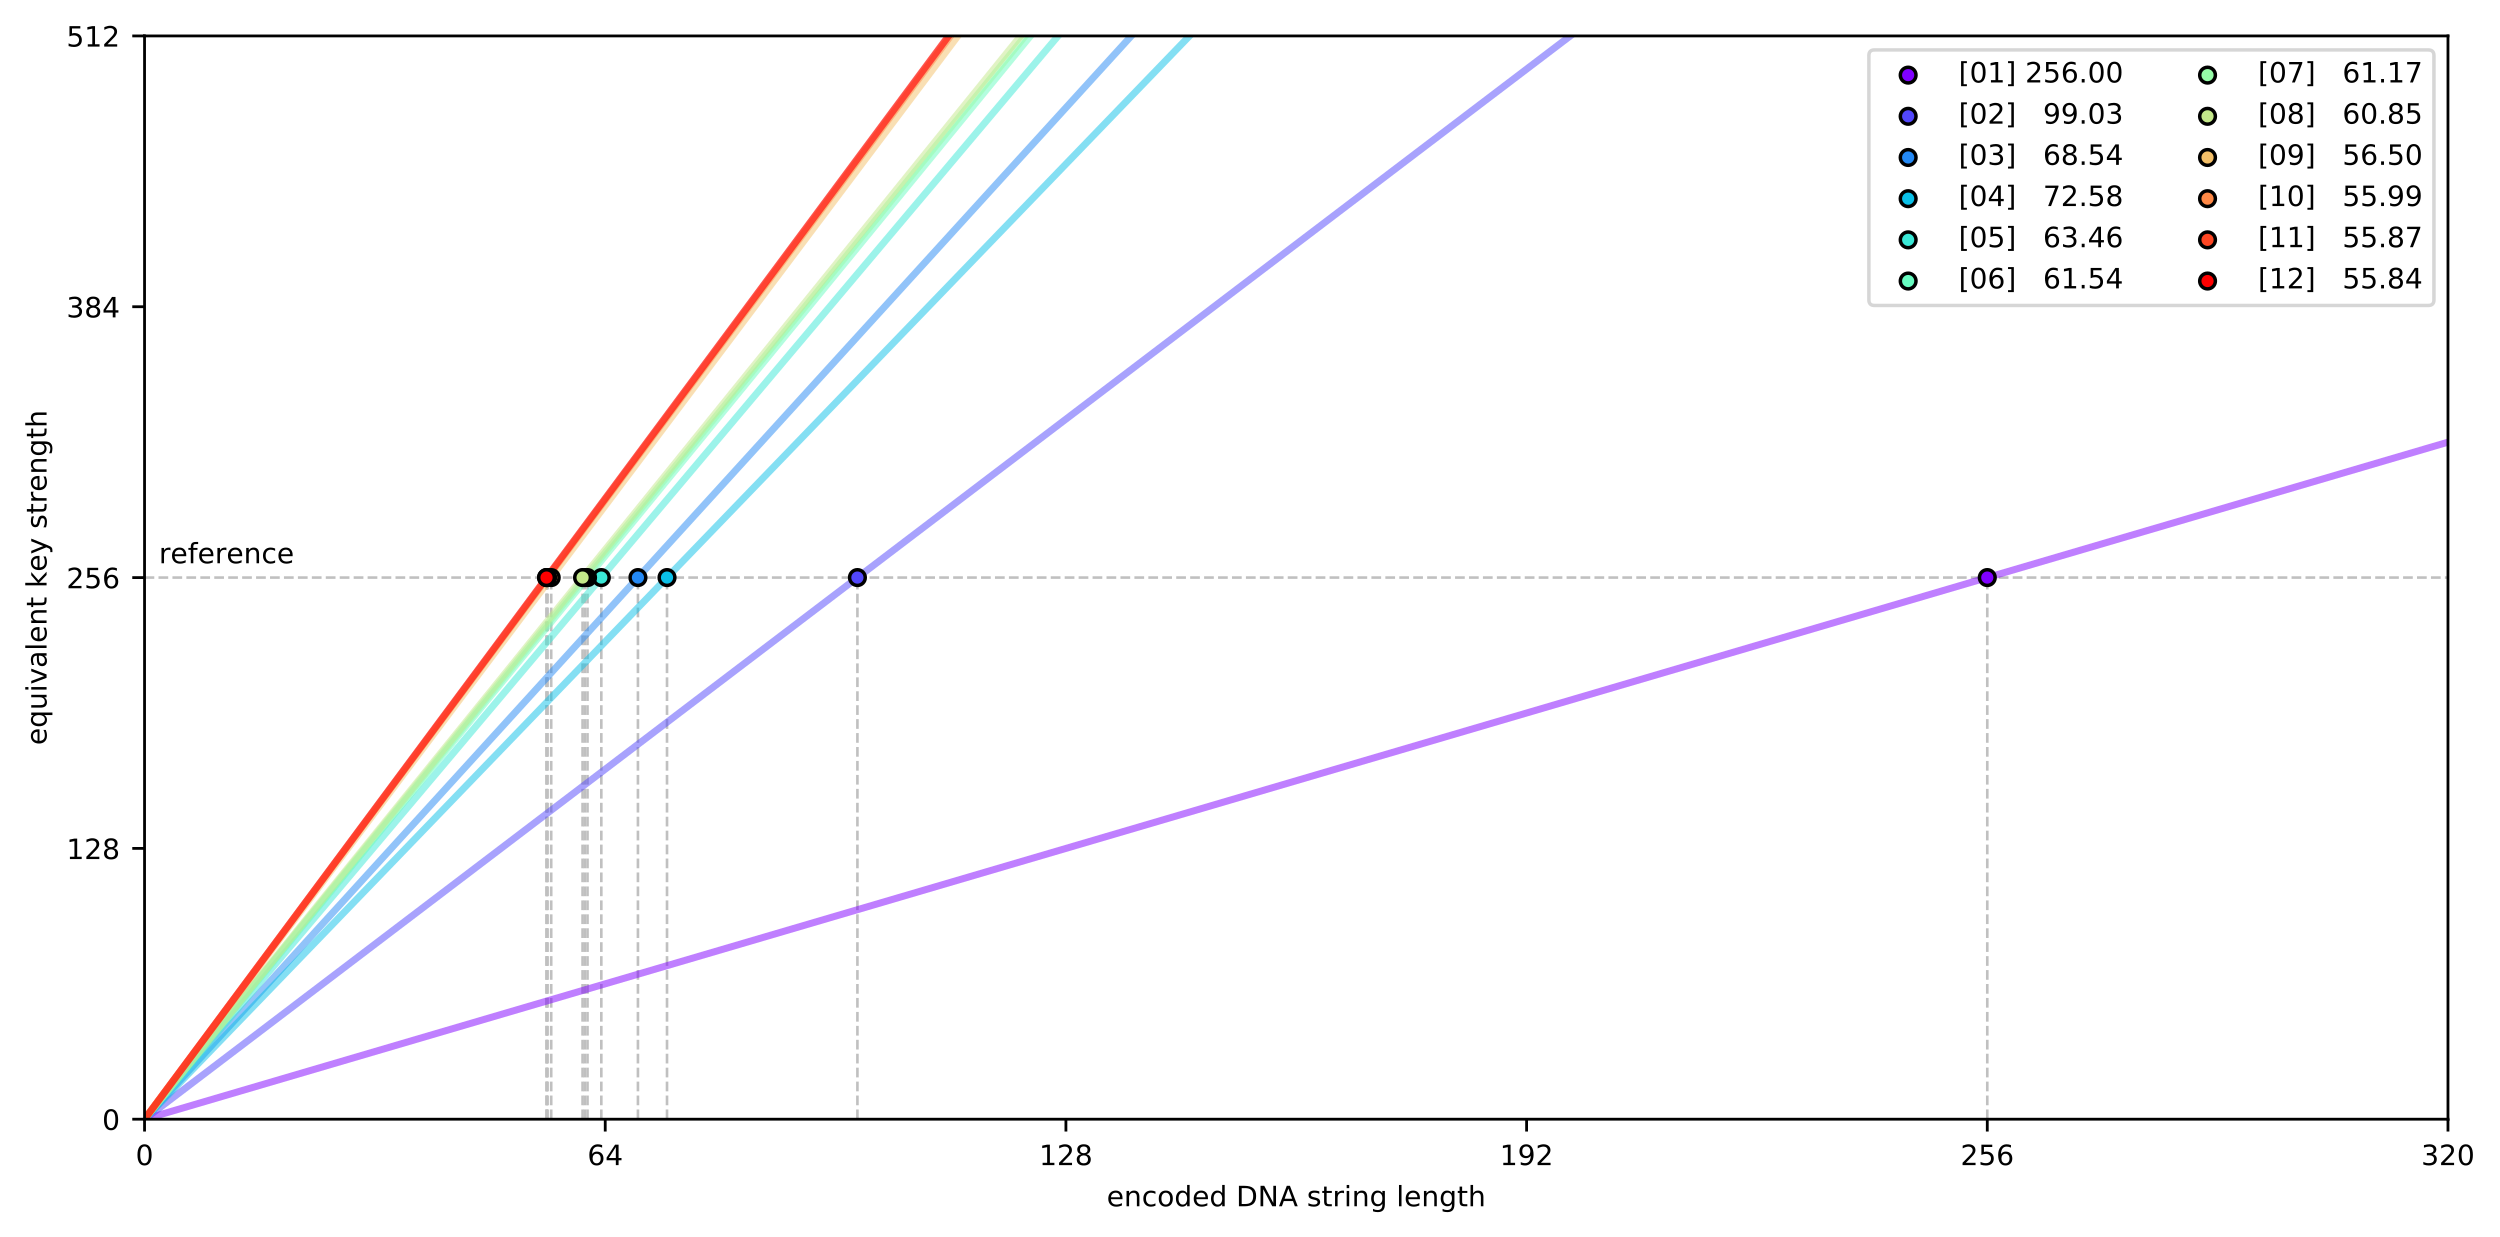 <?xml version="1.0" encoding="utf-8" standalone="no"?>
<!DOCTYPE svg PUBLIC "-//W3C//DTD SVG 1.1//EN"
  "http://www.w3.org/Graphics/SVG/1.1/DTD/svg11.dtd">
<!-- Created with matplotlib (https://matplotlib.org/) -->
<svg height="352.8pt" version="1.1" viewBox="0 0 712.8 352.8" width="712.8pt" xmlns="http://www.w3.org/2000/svg" xmlns:xlink="http://www.w3.org/1999/xlink">
 <defs>
  <style type="text/css">
*{stroke-linecap:butt;stroke-linejoin:round;}
  </style>
 </defs>
 <g id="figure_1">
  <g id="patch_1">
   <path d="M 0 352.8 
L 712.8 352.8 
L 712.8 0 
L 0 0 
z
" style="fill:#ffffff;"/>
  </g>
  <g id="axes_1">
   <g id="patch_2">
    <path d="M 41.212 319.115 
L 697.965 319.115 
L 697.965 10.239 
L 41.212 10.239 
z
" style="fill:#ffffff;"/>
   </g>
   <g id="LineCollection_1">
    <path clip-path="url(#p9e714716ca)" d="M 41.212 164.677 
L 697.965 164.677 
" style="fill:none;stroke:#c0c0c0;stroke-dasharray:2.775,1.2;stroke-dashoffset:0;stroke-width:0.75;"/>
   </g>
   <g id="LineCollection_2">
    <path clip-path="url(#p9e714716ca)" d="M 566.615 319.115 
L 566.615 164.677 
" style="fill:none;stroke:#c0c0c0;stroke-dasharray:2.775,1.2;stroke-dashoffset:0;stroke-width:0.75;"/>
   </g>
   <g id="LineCollection_3">
    <path clip-path="url(#p9e714716ca)" d="M 244.466 319.115 
L 244.466 164.677 
" style="fill:none;stroke:#c0c0c0;stroke-dasharray:2.775,1.2;stroke-dashoffset:0;stroke-width:0.75;"/>
   </g>
   <g id="LineCollection_4">
    <path clip-path="url(#p9e714716ca)" d="M 181.886 319.115 
L 181.886 164.677 
" style="fill:none;stroke:#c0c0c0;stroke-dasharray:2.775,1.2;stroke-dashoffset:0;stroke-width:0.75;"/>
   </g>
   <g id="LineCollection_5">
    <path clip-path="url(#p9e714716ca)" d="M 190.181 319.115 
L 190.181 164.677 
" style="fill:none;stroke:#c0c0c0;stroke-dasharray:2.775,1.2;stroke-dashoffset:0;stroke-width:0.75;"/>
   </g>
   <g id="LineCollection_6">
    <path clip-path="url(#p9e714716ca)" d="M 171.449 319.115 
L 171.449 164.677 
" style="fill:none;stroke:#c0c0c0;stroke-dasharray:2.775,1.2;stroke-dashoffset:0;stroke-width:0.75;"/>
   </g>
   <g id="LineCollection_7">
    <path clip-path="url(#p9e714716ca)" d="M 167.512 319.115 
L 167.512 164.677 
" style="fill:none;stroke:#c0c0c0;stroke-dasharray:2.775,1.2;stroke-dashoffset:0;stroke-width:0.75;"/>
   </g>
   <g id="LineCollection_8">
    <path clip-path="url(#p9e714716ca)" d="M 166.761 319.115 
L 166.761 164.677 
" style="fill:none;stroke:#c0c0c0;stroke-dasharray:2.775,1.2;stroke-dashoffset:0;stroke-width:0.75;"/>
   </g>
   <g id="LineCollection_9">
    <path clip-path="url(#p9e714716ca)" d="M 166.104 319.115 
L 166.104 164.677 
" style="fill:none;stroke:#c0c0c0;stroke-dasharray:2.775,1.2;stroke-dashoffset:0;stroke-width:0.75;"/>
   </g>
   <g id="LineCollection_10">
    <path clip-path="url(#p9e714716ca)" d="M 157.16 319.115 
L 157.16 164.677 
" style="fill:none;stroke:#c0c0c0;stroke-dasharray:2.775,1.2;stroke-dashoffset:0;stroke-width:0.75;"/>
   </g>
   <g id="LineCollection_11">
    <path clip-path="url(#p9e714716ca)" d="M 156.128 319.115 
L 156.128 164.677 
" style="fill:none;stroke:#c0c0c0;stroke-dasharray:2.775,1.2;stroke-dashoffset:0;stroke-width:0.75;"/>
   </g>
   <g id="LineCollection_12">
    <path clip-path="url(#p9e714716ca)" d="M 155.885 319.115 
L 155.885 164.677 
" style="fill:none;stroke:#c0c0c0;stroke-dasharray:2.775,1.2;stroke-dashoffset:0;stroke-width:0.75;"/>
   </g>
   <g id="LineCollection_13">
    <path clip-path="url(#p9e714716ca)" d="M 155.825 319.115 
L 155.825 164.677 
" style="fill:none;stroke:#c0c0c0;stroke-dasharray:2.775,1.2;stroke-dashoffset:0;stroke-width:0.75;"/>
   </g>
   <g id="matplotlib.axis_1">
    <g id="xtick_1">
     <g id="line2d_1">
      <defs>
       <path d="M 0 0 
L 0 3.5 
" id="mabedb0f2f3" style="stroke:#000000;stroke-width:0.8;"/>
      </defs>
      <g>
       <use style="stroke:#000000;stroke-width:0.8;" x="41.212" xlink:href="#mabedb0f2f3" y="319.115"/>
      </g>
     </g>
     <g id="text_1">
      <!-- 0 -->
      <defs>
       <path d="M 31.781 66.406 
Q 24.172 66.406 20.328 58.906 
Q 16.5 51.422 16.5 36.375 
Q 16.5 21.391 20.328 13.891 
Q 24.172 6.391 31.781 6.391 
Q 39.453 6.391 43.281 13.891 
Q 47.125 21.391 47.125 36.375 
Q 47.125 51.422 43.281 58.906 
Q 39.453 66.406 31.781 66.406 
z
M 31.781 74.219 
Q 44.047 74.219 50.516 64.516 
Q 56.984 54.828 56.984 36.375 
Q 56.984 17.969 50.516 8.266 
Q 44.047 -1.422 31.781 -1.422 
Q 19.531 -1.422 13.062 8.266 
Q 6.594 17.969 6.594 36.375 
Q 6.594 54.828 13.062 64.516 
Q 19.531 74.219 31.781 74.219 
z
" id="DejaVuSans-48"/>
      </defs>
      <g transform="translate(38.667 332.194)scale(0.08 -0.08)">
       <use xlink:href="#DejaVuSans-48"/>
      </g>
     </g>
    </g>
    <g id="xtick_2">
     <g id="line2d_2">
      <g>
       <use style="stroke:#000000;stroke-width:0.8;" x="172.563" xlink:href="#mabedb0f2f3" y="319.115"/>
      </g>
     </g>
     <g id="text_2">
      <!-- 64 -->
      <defs>
       <path d="M 33.016 40.375 
Q 26.375 40.375 22.484 35.828 
Q 18.609 31.297 18.609 23.391 
Q 18.609 15.531 22.484 10.953 
Q 26.375 6.391 33.016 6.391 
Q 39.656 6.391 43.531 10.953 
Q 47.406 15.531 47.406 23.391 
Q 47.406 31.297 43.531 35.828 
Q 39.656 40.375 33.016 40.375 
z
M 52.594 71.297 
L 52.594 62.312 
Q 48.875 64.062 45.094 64.984 
Q 41.312 65.922 37.594 65.922 
Q 27.828 65.922 22.672 59.328 
Q 17.531 52.734 16.797 39.406 
Q 19.672 43.656 24.016 45.922 
Q 28.375 48.188 33.594 48.188 
Q 44.578 48.188 50.953 41.516 
Q 57.328 34.859 57.328 23.391 
Q 57.328 12.156 50.688 5.359 
Q 44.047 -1.422 33.016 -1.422 
Q 20.359 -1.422 13.672 8.266 
Q 6.984 17.969 6.984 36.375 
Q 6.984 53.656 15.188 63.938 
Q 23.391 74.219 37.203 74.219 
Q 40.922 74.219 44.703 73.484 
Q 48.484 72.75 52.594 71.297 
z
" id="DejaVuSans-54"/>
       <path d="M 37.797 64.312 
L 12.891 25.391 
L 37.797 25.391 
z
M 35.203 72.906 
L 47.609 72.906 
L 47.609 25.391 
L 58.016 25.391 
L 58.016 17.188 
L 47.609 17.188 
L 47.609 0 
L 37.797 0 
L 37.797 17.188 
L 4.891 17.188 
L 4.891 26.703 
z
" id="DejaVuSans-52"/>
      </defs>
      <g transform="translate(167.473 332.194)scale(0.08 -0.08)">
       <use xlink:href="#DejaVuSans-54"/>
       <use x="63.623" xlink:href="#DejaVuSans-52"/>
      </g>
     </g>
    </g>
    <g id="xtick_3">
     <g id="line2d_3">
      <g>
       <use style="stroke:#000000;stroke-width:0.8;" x="303.913" xlink:href="#mabedb0f2f3" y="319.115"/>
      </g>
     </g>
     <g id="text_3">
      <!-- 128 -->
      <defs>
       <path d="M 12.406 8.297 
L 28.516 8.297 
L 28.516 63.922 
L 10.984 60.406 
L 10.984 69.391 
L 28.422 72.906 
L 38.281 72.906 
L 38.281 8.297 
L 54.391 8.297 
L 54.391 0 
L 12.406 0 
z
" id="DejaVuSans-49"/>
       <path d="M 19.188 8.297 
L 53.609 8.297 
L 53.609 0 
L 7.328 0 
L 7.328 8.297 
Q 12.938 14.109 22.625 23.891 
Q 32.328 33.688 34.812 36.531 
Q 39.547 41.844 41.422 45.531 
Q 43.312 49.219 43.312 52.781 
Q 43.312 58.594 39.234 62.25 
Q 35.156 65.922 28.609 65.922 
Q 23.969 65.922 18.812 64.312 
Q 13.672 62.703 7.812 59.422 
L 7.812 69.391 
Q 13.766 71.781 18.938 73 
Q 24.125 74.219 28.422 74.219 
Q 39.75 74.219 46.484 68.547 
Q 53.219 62.891 53.219 53.422 
Q 53.219 48.922 51.531 44.891 
Q 49.859 40.875 45.406 35.406 
Q 44.188 33.984 37.641 27.219 
Q 31.109 20.453 19.188 8.297 
z
" id="DejaVuSans-50"/>
       <path d="M 31.781 34.625 
Q 24.75 34.625 20.719 30.859 
Q 16.703 27.094 16.703 20.516 
Q 16.703 13.922 20.719 10.156 
Q 24.75 6.391 31.781 6.391 
Q 38.812 6.391 42.859 10.172 
Q 46.922 13.969 46.922 20.516 
Q 46.922 27.094 42.891 30.859 
Q 38.875 34.625 31.781 34.625 
z
M 21.922 38.812 
Q 15.578 40.375 12.031 44.719 
Q 8.5 49.078 8.5 55.328 
Q 8.5 64.062 14.719 69.141 
Q 20.953 74.219 31.781 74.219 
Q 42.672 74.219 48.875 69.141 
Q 55.078 64.062 55.078 55.328 
Q 55.078 49.078 51.531 44.719 
Q 48 40.375 41.703 38.812 
Q 48.828 37.156 52.797 32.312 
Q 56.781 27.484 56.781 20.516 
Q 56.781 9.906 50.312 4.234 
Q 43.844 -1.422 31.781 -1.422 
Q 19.734 -1.422 13.25 4.234 
Q 6.781 9.906 6.781 20.516 
Q 6.781 27.484 10.781 32.312 
Q 14.797 37.156 21.922 38.812 
z
M 18.312 54.391 
Q 18.312 48.734 21.844 45.562 
Q 25.391 42.391 31.781 42.391 
Q 38.141 42.391 41.719 45.562 
Q 45.312 48.734 45.312 54.391 
Q 45.312 60.062 41.719 63.234 
Q 38.141 66.406 31.781 66.406 
Q 25.391 66.406 21.844 63.234 
Q 18.312 60.062 18.312 54.391 
z
" id="DejaVuSans-56"/>
      </defs>
      <g transform="translate(296.279 332.194)scale(0.08 -0.08)">
       <use xlink:href="#DejaVuSans-49"/>
       <use x="63.623" xlink:href="#DejaVuSans-50"/>
       <use x="127.246" xlink:href="#DejaVuSans-56"/>
      </g>
     </g>
    </g>
    <g id="xtick_4">
     <g id="line2d_4">
      <g>
       <use style="stroke:#000000;stroke-width:0.8;" x="435.264" xlink:href="#mabedb0f2f3" y="319.115"/>
      </g>
     </g>
     <g id="text_4">
      <!-- 192 -->
      <defs>
       <path d="M 10.984 1.516 
L 10.984 10.5 
Q 14.703 8.734 18.5 7.812 
Q 22.312 6.891 25.984 6.891 
Q 35.75 6.891 40.891 13.453 
Q 46.047 20.016 46.781 33.406 
Q 43.953 29.203 39.594 26.953 
Q 35.25 24.703 29.984 24.703 
Q 19.047 24.703 12.672 31.312 
Q 6.297 37.938 6.297 49.422 
Q 6.297 60.641 12.938 67.422 
Q 19.578 74.219 30.609 74.219 
Q 43.266 74.219 49.922 64.516 
Q 56.594 54.828 56.594 36.375 
Q 56.594 19.141 48.406 8.859 
Q 40.234 -1.422 26.422 -1.422 
Q 22.703 -1.422 18.891 -0.688 
Q 15.094 0.047 10.984 1.516 
z
M 30.609 32.422 
Q 37.25 32.422 41.125 36.953 
Q 45.016 41.5 45.016 49.422 
Q 45.016 57.281 41.125 61.844 
Q 37.25 66.406 30.609 66.406 
Q 23.969 66.406 20.094 61.844 
Q 16.219 57.281 16.219 49.422 
Q 16.219 41.5 20.094 36.953 
Q 23.969 32.422 30.609 32.422 
z
" id="DejaVuSans-57"/>
      </defs>
      <g transform="translate(427.629 332.194)scale(0.08 -0.08)">
       <use xlink:href="#DejaVuSans-49"/>
       <use x="63.623" xlink:href="#DejaVuSans-57"/>
       <use x="127.246" xlink:href="#DejaVuSans-50"/>
      </g>
     </g>
    </g>
    <g id="xtick_5">
     <g id="line2d_5">
      <g>
       <use style="stroke:#000000;stroke-width:0.8;" x="566.615" xlink:href="#mabedb0f2f3" y="319.115"/>
      </g>
     </g>
     <g id="text_5">
      <!-- 256 -->
      <defs>
       <path d="M 10.797 72.906 
L 49.516 72.906 
L 49.516 64.594 
L 19.828 64.594 
L 19.828 46.734 
Q 21.969 47.469 24.109 47.828 
Q 26.266 48.188 28.422 48.188 
Q 40.625 48.188 47.75 41.5 
Q 54.891 34.812 54.891 23.391 
Q 54.891 11.625 47.562 5.094 
Q 40.234 -1.422 26.906 -1.422 
Q 22.312 -1.422 17.547 -0.641 
Q 12.797 0.141 7.719 1.703 
L 7.719 11.625 
Q 12.109 9.234 16.797 8.062 
Q 21.484 6.891 26.703 6.891 
Q 35.156 6.891 40.078 11.328 
Q 45.016 15.766 45.016 23.391 
Q 45.016 31 40.078 35.438 
Q 35.156 39.891 26.703 39.891 
Q 22.75 39.891 18.812 39.016 
Q 14.891 38.141 10.797 36.281 
z
" id="DejaVuSans-53"/>
      </defs>
      <g transform="translate(558.98 332.194)scale(0.08 -0.08)">
       <use xlink:href="#DejaVuSans-50"/>
       <use x="63.623" xlink:href="#DejaVuSans-53"/>
       <use x="127.246" xlink:href="#DejaVuSans-54"/>
      </g>
     </g>
    </g>
    <g id="xtick_6">
     <g id="line2d_6">
      <g>
       <use style="stroke:#000000;stroke-width:0.8;" x="697.965" xlink:href="#mabedb0f2f3" y="319.115"/>
      </g>
     </g>
     <g id="text_6">
      <!-- 320 -->
      <defs>
       <path d="M 40.578 39.312 
Q 47.656 37.797 51.625 33 
Q 55.609 28.219 55.609 21.188 
Q 55.609 10.406 48.188 4.484 
Q 40.766 -1.422 27.094 -1.422 
Q 22.516 -1.422 17.656 -0.516 
Q 12.797 0.391 7.625 2.203 
L 7.625 11.719 
Q 11.719 9.328 16.594 8.109 
Q 21.484 6.891 26.812 6.891 
Q 36.078 6.891 40.938 10.547 
Q 45.797 14.203 45.797 21.188 
Q 45.797 27.641 41.281 31.266 
Q 36.766 34.906 28.719 34.906 
L 20.219 34.906 
L 20.219 43.016 
L 29.109 43.016 
Q 36.375 43.016 40.234 45.922 
Q 44.094 48.828 44.094 54.297 
Q 44.094 59.906 40.109 62.906 
Q 36.141 65.922 28.719 65.922 
Q 24.656 65.922 20.016 65.031 
Q 15.375 64.156 9.812 62.312 
L 9.812 71.094 
Q 15.438 72.656 20.344 73.438 
Q 25.25 74.219 29.594 74.219 
Q 40.828 74.219 47.359 69.109 
Q 53.906 64.016 53.906 55.328 
Q 53.906 49.266 50.438 45.094 
Q 46.969 40.922 40.578 39.312 
z
" id="DejaVuSans-51"/>
      </defs>
      <g transform="translate(690.33 332.194)scale(0.08 -0.08)">
       <use xlink:href="#DejaVuSans-51"/>
       <use x="63.623" xlink:href="#DejaVuSans-50"/>
       <use x="127.246" xlink:href="#DejaVuSans-48"/>
      </g>
     </g>
    </g>
    <g id="text_7">
     <!-- encoded DNA string length -->
     <defs>
      <path d="M 56.203 29.594 
L 56.203 25.203 
L 14.891 25.203 
Q 15.484 15.922 20.484 11.062 
Q 25.484 6.203 34.422 6.203 
Q 39.594 6.203 44.453 7.469 
Q 49.312 8.734 54.109 11.281 
L 54.109 2.781 
Q 49.266 0.734 44.188 -0.344 
Q 39.109 -1.422 33.891 -1.422 
Q 20.797 -1.422 13.156 6.188 
Q 5.516 13.812 5.516 26.812 
Q 5.516 40.234 12.766 48.109 
Q 20.016 56 32.328 56 
Q 43.359 56 49.781 48.891 
Q 56.203 41.797 56.203 29.594 
z
M 47.219 32.234 
Q 47.125 39.594 43.094 43.984 
Q 39.062 48.391 32.422 48.391 
Q 24.906 48.391 20.391 44.141 
Q 15.875 39.891 15.188 32.172 
z
" id="DejaVuSans-101"/>
      <path d="M 54.891 33.016 
L 54.891 0 
L 45.906 0 
L 45.906 32.719 
Q 45.906 40.484 42.875 44.328 
Q 39.844 48.188 33.797 48.188 
Q 26.516 48.188 22.312 43.547 
Q 18.109 38.922 18.109 30.906 
L 18.109 0 
L 9.078 0 
L 9.078 54.688 
L 18.109 54.688 
L 18.109 46.188 
Q 21.344 51.125 25.703 53.562 
Q 30.078 56 35.797 56 
Q 45.219 56 50.047 50.172 
Q 54.891 44.344 54.891 33.016 
z
" id="DejaVuSans-110"/>
      <path d="M 48.781 52.594 
L 48.781 44.188 
Q 44.969 46.297 41.141 47.344 
Q 37.312 48.391 33.406 48.391 
Q 24.656 48.391 19.812 42.844 
Q 14.984 37.312 14.984 27.297 
Q 14.984 17.281 19.812 11.734 
Q 24.656 6.203 33.406 6.203 
Q 37.312 6.203 41.141 7.25 
Q 44.969 8.297 48.781 10.406 
L 48.781 2.094 
Q 45.016 0.344 40.984 -0.531 
Q 36.969 -1.422 32.422 -1.422 
Q 20.062 -1.422 12.781 6.344 
Q 5.516 14.109 5.516 27.297 
Q 5.516 40.672 12.859 48.328 
Q 20.219 56 33.016 56 
Q 37.156 56 41.109 55.141 
Q 45.062 54.297 48.781 52.594 
z
" id="DejaVuSans-99"/>
      <path d="M 30.609 48.391 
Q 23.391 48.391 19.188 42.75 
Q 14.984 37.109 14.984 27.297 
Q 14.984 17.484 19.156 11.844 
Q 23.344 6.203 30.609 6.203 
Q 37.797 6.203 41.984 11.859 
Q 46.188 17.531 46.188 27.297 
Q 46.188 37.016 41.984 42.703 
Q 37.797 48.391 30.609 48.391 
z
M 30.609 56 
Q 42.328 56 49.016 48.375 
Q 55.719 40.766 55.719 27.297 
Q 55.719 13.875 49.016 6.219 
Q 42.328 -1.422 30.609 -1.422 
Q 18.844 -1.422 12.172 6.219 
Q 5.516 13.875 5.516 27.297 
Q 5.516 40.766 12.172 48.375 
Q 18.844 56 30.609 56 
z
" id="DejaVuSans-111"/>
      <path d="M 45.406 46.391 
L 45.406 75.984 
L 54.391 75.984 
L 54.391 0 
L 45.406 0 
L 45.406 8.203 
Q 42.578 3.328 38.25 0.953 
Q 33.938 -1.422 27.875 -1.422 
Q 17.969 -1.422 11.734 6.484 
Q 5.516 14.406 5.516 27.297 
Q 5.516 40.188 11.734 48.094 
Q 17.969 56 27.875 56 
Q 33.938 56 38.25 53.625 
Q 42.578 51.266 45.406 46.391 
z
M 14.797 27.297 
Q 14.797 17.391 18.875 11.75 
Q 22.953 6.109 30.078 6.109 
Q 37.203 6.109 41.297 11.75 
Q 45.406 17.391 45.406 27.297 
Q 45.406 37.203 41.297 42.844 
Q 37.203 48.484 30.078 48.484 
Q 22.953 48.484 18.875 42.844 
Q 14.797 37.203 14.797 27.297 
z
" id="DejaVuSans-100"/>
      <path id="DejaVuSans-32"/>
      <path d="M 19.672 64.797 
L 19.672 8.109 
L 31.594 8.109 
Q 46.688 8.109 53.688 14.938 
Q 60.688 21.781 60.688 36.531 
Q 60.688 51.172 53.688 57.984 
Q 46.688 64.797 31.594 64.797 
z
M 9.812 72.906 
L 30.078 72.906 
Q 51.266 72.906 61.172 64.094 
Q 71.094 55.281 71.094 36.531 
Q 71.094 17.672 61.125 8.828 
Q 51.172 0 30.078 0 
L 9.812 0 
z
" id="DejaVuSans-68"/>
      <path d="M 9.812 72.906 
L 23.094 72.906 
L 55.422 11.922 
L 55.422 72.906 
L 64.984 72.906 
L 64.984 0 
L 51.703 0 
L 19.391 60.984 
L 19.391 0 
L 9.812 0 
z
" id="DejaVuSans-78"/>
      <path d="M 34.188 63.188 
L 20.797 26.906 
L 47.609 26.906 
z
M 28.609 72.906 
L 39.797 72.906 
L 67.578 0 
L 57.328 0 
L 50.688 18.703 
L 17.828 18.703 
L 11.188 0 
L 0.781 0 
z
" id="DejaVuSans-65"/>
      <path d="M 44.281 53.078 
L 44.281 44.578 
Q 40.484 46.531 36.375 47.5 
Q 32.281 48.484 27.875 48.484 
Q 21.188 48.484 17.844 46.438 
Q 14.5 44.391 14.5 40.281 
Q 14.5 37.156 16.891 35.375 
Q 19.281 33.594 26.516 31.984 
L 29.594 31.297 
Q 39.156 29.25 43.188 25.516 
Q 47.219 21.781 47.219 15.094 
Q 47.219 7.469 41.188 3.016 
Q 35.156 -1.422 24.609 -1.422 
Q 20.219 -1.422 15.453 -0.562 
Q 10.688 0.297 5.422 2 
L 5.422 11.281 
Q 10.406 8.688 15.234 7.391 
Q 20.062 6.109 24.812 6.109 
Q 31.156 6.109 34.562 8.281 
Q 37.984 10.453 37.984 14.406 
Q 37.984 18.062 35.516 20.016 
Q 33.062 21.969 24.703 23.781 
L 21.578 24.516 
Q 13.234 26.266 9.516 29.906 
Q 5.812 33.547 5.812 39.891 
Q 5.812 47.609 11.281 51.797 
Q 16.75 56 26.812 56 
Q 31.781 56 36.172 55.266 
Q 40.578 54.547 44.281 53.078 
z
" id="DejaVuSans-115"/>
      <path d="M 18.312 70.219 
L 18.312 54.688 
L 36.812 54.688 
L 36.812 47.703 
L 18.312 47.703 
L 18.312 18.016 
Q 18.312 11.328 20.141 9.422 
Q 21.969 7.516 27.594 7.516 
L 36.812 7.516 
L 36.812 0 
L 27.594 0 
Q 17.188 0 13.234 3.875 
Q 9.281 7.766 9.281 18.016 
L 9.281 47.703 
L 2.688 47.703 
L 2.688 54.688 
L 9.281 54.688 
L 9.281 70.219 
z
" id="DejaVuSans-116"/>
      <path d="M 41.109 46.297 
Q 39.594 47.172 37.812 47.578 
Q 36.031 48 33.891 48 
Q 26.266 48 22.188 43.047 
Q 18.109 38.094 18.109 28.812 
L 18.109 0 
L 9.078 0 
L 9.078 54.688 
L 18.109 54.688 
L 18.109 46.188 
Q 20.953 51.172 25.484 53.578 
Q 30.031 56 36.531 56 
Q 37.453 56 38.578 55.875 
Q 39.703 55.766 41.062 55.516 
z
" id="DejaVuSans-114"/>
      <path d="M 9.422 54.688 
L 18.406 54.688 
L 18.406 0 
L 9.422 0 
z
M 9.422 75.984 
L 18.406 75.984 
L 18.406 64.594 
L 9.422 64.594 
z
" id="DejaVuSans-105"/>
      <path d="M 45.406 27.984 
Q 45.406 37.75 41.375 43.109 
Q 37.359 48.484 30.078 48.484 
Q 22.859 48.484 18.828 43.109 
Q 14.797 37.75 14.797 27.984 
Q 14.797 18.266 18.828 12.891 
Q 22.859 7.516 30.078 7.516 
Q 37.359 7.516 41.375 12.891 
Q 45.406 18.266 45.406 27.984 
z
M 54.391 6.781 
Q 54.391 -7.172 48.188 -13.984 
Q 42 -20.797 29.203 -20.797 
Q 24.469 -20.797 20.266 -20.094 
Q 16.062 -19.391 12.109 -17.922 
L 12.109 -9.188 
Q 16.062 -11.328 19.922 -12.344 
Q 23.781 -13.375 27.781 -13.375 
Q 36.625 -13.375 41.016 -8.766 
Q 45.406 -4.156 45.406 5.172 
L 45.406 9.625 
Q 42.625 4.781 38.281 2.391 
Q 33.938 0 27.875 0 
Q 17.828 0 11.672 7.656 
Q 5.516 15.328 5.516 27.984 
Q 5.516 40.672 11.672 48.328 
Q 17.828 56 27.875 56 
Q 33.938 56 38.281 53.609 
Q 42.625 51.219 45.406 46.391 
L 45.406 54.688 
L 54.391 54.688 
z
" id="DejaVuSans-103"/>
      <path d="M 9.422 75.984 
L 18.406 75.984 
L 18.406 0 
L 9.422 0 
z
" id="DejaVuSans-108"/>
      <path d="M 54.891 33.016 
L 54.891 0 
L 45.906 0 
L 45.906 32.719 
Q 45.906 40.484 42.875 44.328 
Q 39.844 48.188 33.797 48.188 
Q 26.516 48.188 22.312 43.547 
Q 18.109 38.922 18.109 30.906 
L 18.109 0 
L 9.078 0 
L 9.078 75.984 
L 18.109 75.984 
L 18.109 46.188 
Q 21.344 51.125 25.703 53.562 
Q 30.078 56 35.797 56 
Q 45.219 56 50.047 50.172 
Q 54.891 44.344 54.891 33.016 
z
" id="DejaVuSans-104"/>
     </defs>
     <g transform="translate(315.551 343.936)scale(0.08 -0.08)">
      <use xlink:href="#DejaVuSans-101"/>
      <use x="61.523" xlink:href="#DejaVuSans-110"/>
      <use x="124.902" xlink:href="#DejaVuSans-99"/>
      <use x="179.883" xlink:href="#DejaVuSans-111"/>
      <use x="241.064" xlink:href="#DejaVuSans-100"/>
      <use x="304.541" xlink:href="#DejaVuSans-101"/>
      <use x="366.064" xlink:href="#DejaVuSans-100"/>
      <use x="429.541" xlink:href="#DejaVuSans-32"/>
      <use x="461.328" xlink:href="#DejaVuSans-68"/>
      <use x="538.33" xlink:href="#DejaVuSans-78"/>
      <use x="613.135" xlink:href="#DejaVuSans-65"/>
      <use x="681.543" xlink:href="#DejaVuSans-32"/>
      <use x="713.33" xlink:href="#DejaVuSans-115"/>
      <use x="765.43" xlink:href="#DejaVuSans-116"/>
      <use x="804.639" xlink:href="#DejaVuSans-114"/>
      <use x="845.752" xlink:href="#DejaVuSans-105"/>
      <use x="873.535" xlink:href="#DejaVuSans-110"/>
      <use x="936.914" xlink:href="#DejaVuSans-103"/>
      <use x="1000.391" xlink:href="#DejaVuSans-32"/>
      <use x="1032.178" xlink:href="#DejaVuSans-108"/>
      <use x="1059.961" xlink:href="#DejaVuSans-101"/>
      <use x="1121.484" xlink:href="#DejaVuSans-110"/>
      <use x="1184.863" xlink:href="#DejaVuSans-103"/>
      <use x="1248.34" xlink:href="#DejaVuSans-116"/>
      <use x="1287.549" xlink:href="#DejaVuSans-104"/>
     </g>
    </g>
   </g>
   <g id="matplotlib.axis_2">
    <g id="ytick_1">
     <g id="line2d_7">
      <defs>
       <path d="M 0 0 
L -3.5 0 
" id="m20fef53f20" style="stroke:#000000;stroke-width:0.8;"/>
      </defs>
      <g>
       <use style="stroke:#000000;stroke-width:0.8;" x="41.212" xlink:href="#m20fef53f20" y="319.115"/>
      </g>
     </g>
     <g id="text_8">
      <!-- 0 -->
      <g transform="translate(29.122 322.154)scale(0.08 -0.08)">
       <use xlink:href="#DejaVuSans-48"/>
      </g>
     </g>
    </g>
    <g id="ytick_2">
     <g id="line2d_8">
      <g>
       <use style="stroke:#000000;stroke-width:0.8;" x="41.212" xlink:href="#m20fef53f20" y="241.896"/>
      </g>
     </g>
     <g id="text_9">
      <!-- 128 -->
      <g transform="translate(18.942 244.935)scale(0.08 -0.08)">
       <use xlink:href="#DejaVuSans-49"/>
       <use x="63.623" xlink:href="#DejaVuSans-50"/>
       <use x="127.246" xlink:href="#DejaVuSans-56"/>
      </g>
     </g>
    </g>
    <g id="ytick_3">
     <g id="line2d_9">
      <g>
       <use style="stroke:#000000;stroke-width:0.8;" x="41.212" xlink:href="#m20fef53f20" y="164.677"/>
      </g>
     </g>
     <g id="text_10">
      <!-- 256 -->
      <g transform="translate(18.942 167.717)scale(0.08 -0.08)">
       <use xlink:href="#DejaVuSans-50"/>
       <use x="63.623" xlink:href="#DejaVuSans-53"/>
       <use x="127.246" xlink:href="#DejaVuSans-54"/>
      </g>
     </g>
    </g>
    <g id="ytick_4">
     <g id="line2d_10">
      <g>
       <use style="stroke:#000000;stroke-width:0.8;" x="41.212" xlink:href="#m20fef53f20" y="87.458"/>
      </g>
     </g>
     <g id="text_11">
      <!-- 384 -->
      <g transform="translate(18.942 90.498)scale(0.08 -0.08)">
       <use xlink:href="#DejaVuSans-51"/>
       <use x="63.623" xlink:href="#DejaVuSans-56"/>
       <use x="127.246" xlink:href="#DejaVuSans-52"/>
      </g>
     </g>
    </g>
    <g id="ytick_5">
     <g id="line2d_11">
      <g>
       <use style="stroke:#000000;stroke-width:0.8;" x="41.212" xlink:href="#m20fef53f20" y="10.239"/>
      </g>
     </g>
     <g id="text_12">
      <!-- 512 -->
      <g transform="translate(18.942 13.279)scale(0.08 -0.08)">
       <use xlink:href="#DejaVuSans-53"/>
       <use x="63.623" xlink:href="#DejaVuSans-49"/>
       <use x="127.246" xlink:href="#DejaVuSans-50"/>
      </g>
     </g>
    </g>
    <g id="text_13">
     <!-- equivalent key strength -->
     <defs>
      <path d="M 14.797 27.297 
Q 14.797 17.391 18.875 11.75 
Q 22.953 6.109 30.078 6.109 
Q 37.203 6.109 41.297 11.75 
Q 45.406 17.391 45.406 27.297 
Q 45.406 37.203 41.297 42.844 
Q 37.203 48.484 30.078 48.484 
Q 22.953 48.484 18.875 42.844 
Q 14.797 37.203 14.797 27.297 
z
M 45.406 8.203 
Q 42.578 3.328 38.25 0.953 
Q 33.938 -1.422 27.875 -1.422 
Q 17.969 -1.422 11.734 6.484 
Q 5.516 14.406 5.516 27.297 
Q 5.516 40.188 11.734 48.094 
Q 17.969 56 27.875 56 
Q 33.938 56 38.25 53.625 
Q 42.578 51.266 45.406 46.391 
L 45.406 54.688 
L 54.391 54.688 
L 54.391 -20.797 
L 45.406 -20.797 
z
" id="DejaVuSans-113"/>
      <path d="M 8.5 21.578 
L 8.5 54.688 
L 17.484 54.688 
L 17.484 21.922 
Q 17.484 14.156 20.5 10.266 
Q 23.531 6.391 29.594 6.391 
Q 36.859 6.391 41.078 11.031 
Q 45.312 15.672 45.312 23.688 
L 45.312 54.688 
L 54.297 54.688 
L 54.297 0 
L 45.312 0 
L 45.312 8.406 
Q 42.047 3.422 37.719 1 
Q 33.406 -1.422 27.688 -1.422 
Q 18.266 -1.422 13.375 4.438 
Q 8.5 10.297 8.5 21.578 
z
M 31.109 56 
z
" id="DejaVuSans-117"/>
      <path d="M 2.984 54.688 
L 12.5 54.688 
L 29.594 8.797 
L 46.688 54.688 
L 56.203 54.688 
L 35.688 0 
L 23.484 0 
z
" id="DejaVuSans-118"/>
      <path d="M 34.281 27.484 
Q 23.391 27.484 19.188 25 
Q 14.984 22.516 14.984 16.5 
Q 14.984 11.719 18.141 8.906 
Q 21.297 6.109 26.703 6.109 
Q 34.188 6.109 38.703 11.406 
Q 43.219 16.703 43.219 25.484 
L 43.219 27.484 
z
M 52.203 31.203 
L 52.203 0 
L 43.219 0 
L 43.219 8.297 
Q 40.141 3.328 35.547 0.953 
Q 30.953 -1.422 24.312 -1.422 
Q 15.922 -1.422 10.953 3.297 
Q 6 8.016 6 15.922 
Q 6 25.141 12.172 29.828 
Q 18.359 34.516 30.609 34.516 
L 43.219 34.516 
L 43.219 35.406 
Q 43.219 41.609 39.141 45 
Q 35.062 48.391 27.688 48.391 
Q 23 48.391 18.547 47.266 
Q 14.109 46.141 10.016 43.891 
L 10.016 52.203 
Q 14.938 54.109 19.578 55.047 
Q 24.219 56 28.609 56 
Q 40.484 56 46.344 49.844 
Q 52.203 43.703 52.203 31.203 
z
" id="DejaVuSans-97"/>
      <path d="M 9.078 75.984 
L 18.109 75.984 
L 18.109 31.109 
L 44.922 54.688 
L 56.391 54.688 
L 27.391 29.109 
L 57.625 0 
L 45.906 0 
L 18.109 26.703 
L 18.109 0 
L 9.078 0 
z
" id="DejaVuSans-107"/>
      <path d="M 32.172 -5.078 
Q 28.375 -14.844 24.75 -17.812 
Q 21.141 -20.797 15.094 -20.797 
L 7.906 -20.797 
L 7.906 -13.281 
L 13.188 -13.281 
Q 16.891 -13.281 18.938 -11.516 
Q 21 -9.766 23.484 -3.219 
L 25.094 0.875 
L 2.984 54.688 
L 12.5 54.688 
L 29.594 11.922 
L 46.688 54.688 
L 56.203 54.688 
z
" id="DejaVuSans-121"/>
     </defs>
     <g transform="translate(13.279 212.438)rotate(-90)scale(0.08 -0.08)">
      <use xlink:href="#DejaVuSans-101"/>
      <use x="61.523" xlink:href="#DejaVuSans-113"/>
      <use x="125" xlink:href="#DejaVuSans-117"/>
      <use x="188.379" xlink:href="#DejaVuSans-105"/>
      <use x="216.162" xlink:href="#DejaVuSans-118"/>
      <use x="275.342" xlink:href="#DejaVuSans-97"/>
      <use x="336.621" xlink:href="#DejaVuSans-108"/>
      <use x="364.404" xlink:href="#DejaVuSans-101"/>
      <use x="425.928" xlink:href="#DejaVuSans-110"/>
      <use x="489.307" xlink:href="#DejaVuSans-116"/>
      <use x="528.516" xlink:href="#DejaVuSans-32"/>
      <use x="560.303" xlink:href="#DejaVuSans-107"/>
      <use x="618.166" xlink:href="#DejaVuSans-101"/>
      <use x="679.689" xlink:href="#DejaVuSans-121"/>
      <use x="738.869" xlink:href="#DejaVuSans-32"/>
      <use x="770.656" xlink:href="#DejaVuSans-115"/>
      <use x="822.756" xlink:href="#DejaVuSans-116"/>
      <use x="861.965" xlink:href="#DejaVuSans-114"/>
      <use x="903.047" xlink:href="#DejaVuSans-101"/>
      <use x="964.57" xlink:href="#DejaVuSans-110"/>
      <use x="1027.949" xlink:href="#DejaVuSans-103"/>
      <use x="1091.426" xlink:href="#DejaVuSans-116"/>
      <use x="1130.635" xlink:href="#DejaVuSans-104"/>
     </g>
    </g>
   </g>
   <g id="line2d_12">
    <path clip-path="url(#p9e714716ca)" d="M 41.212 319.115 
L 697.965 126.068 
L 697.965 126.068 
" style="fill:none;stroke:#8000ff;stroke-linecap:square;stroke-opacity:0.5;stroke-width:2;"/>
   </g>
   <g id="line2d_13">
    <path clip-path="url(#p9e714716ca)" d="M 41.212 319.115 
L 462.511 -1 
L 462.511 -1 
" style="fill:none;stroke:#5247fc;stroke-linecap:square;stroke-opacity:0.5;stroke-width:2;"/>
   </g>
   <g id="line2d_14">
    <path clip-path="url(#p9e714716ca)" d="M 41.212 319.115 
L 332.797 -1 
L 332.797 -1 
" style="fill:none;stroke:#2489f5;stroke-linecap:square;stroke-opacity:0.5;stroke-width:2;"/>
   </g>
   <g id="line2d_15">
    <path clip-path="url(#p9e714716ca)" d="M 41.212 319.115 
L 349.991 -1 
L 349.991 -1 
" style="fill:none;stroke:#0ac0e8;stroke-linecap:square;stroke-opacity:0.5;stroke-width:2;"/>
   </g>
   <g id="line2d_16">
    <path clip-path="url(#p9e714716ca)" d="M 41.212 319.115 
L 311.163 -1 
L 311.163 -1 
" style="fill:none;stroke:#3ae8d6;stroke-linecap:square;stroke-opacity:0.5;stroke-width:2;"/>
   </g>
   <g id="line2d_17">
    <path clip-path="url(#p9e714716ca)" d="M 41.212 319.115 
L 303.003 -1 
L 303.003 -1 
" style="fill:none;stroke:#68fcc1;stroke-linecap:square;stroke-opacity:0.5;stroke-width:2;"/>
   </g>
   <g id="line2d_18">
    <path clip-path="url(#p9e714716ca)" d="M 41.212 319.115 
L 301.446 -1 
L 301.446 -1 
" style="fill:none;stroke:#96fca7;stroke-linecap:square;stroke-opacity:0.5;stroke-width:2;"/>
   </g>
   <g id="line2d_19">
    <path clip-path="url(#p9e714716ca)" d="M 41.212 319.115 
L 300.085 -1 
L 300.085 -1 
" style="fill:none;stroke:#c4e88a;stroke-linecap:square;stroke-opacity:0.5;stroke-width:2;"/>
   </g>
   <g id="line2d_20">
    <path clip-path="url(#p9e714716ca)" d="M 41.212 319.115 
L 281.546 -1 
L 281.546 -1 
" style="fill:none;stroke:#f4c069;stroke-linecap:square;stroke-opacity:0.5;stroke-width:2;"/>
   </g>
   <g id="line2d_21">
    <path clip-path="url(#p9e714716ca)" d="M 41.212 319.115 
L 279.407 -1 
L 279.407 -1 
" style="fill:none;stroke:#ff8947;stroke-linecap:square;stroke-opacity:0.5;stroke-width:2;"/>
   </g>
   <g id="line2d_22">
    <path clip-path="url(#p9e714716ca)" d="M 41.212 319.115 
L 278.902 -1 
L 278.902 -1 
" style="fill:none;stroke:#ff4724;stroke-linecap:square;stroke-opacity:0.5;stroke-width:2;"/>
   </g>
   <g id="line2d_23">
    <path clip-path="url(#p9e714716ca)" d="M 41.212 319.115 
L 278.778 -1 
L 278.778 -1 
" style="fill:none;stroke:#ff0000;stroke-linecap:square;stroke-opacity:0.5;stroke-width:2;"/>
   </g>
   <g id="patch_3">
    <path d="M 41.212 319.115 
L 41.212 10.239 
" style="fill:none;stroke:#000000;stroke-linecap:square;stroke-linejoin:miter;stroke-width:0.8;"/>
   </g>
   <g id="patch_4">
    <path d="M 697.965 319.115 
L 697.965 10.239 
" style="fill:none;stroke:#000000;stroke-linecap:square;stroke-linejoin:miter;stroke-width:0.8;"/>
   </g>
   <g id="patch_5">
    <path d="M 41.212 319.115 
L 697.965 319.115 
" style="fill:none;stroke:#000000;stroke-linecap:square;stroke-linejoin:miter;stroke-width:0.8;"/>
   </g>
   <g id="patch_6">
    <path d="M 41.212 10.239 
L 697.965 10.239 
" style="fill:none;stroke:#000000;stroke-linecap:square;stroke-linejoin:miter;stroke-width:0.8;"/>
   </g>
   <g id="text_14">
    <!-- reference -->
    <defs>
     <path d="M 37.109 75.984 
L 37.109 68.5 
L 28.516 68.5 
Q 23.688 68.5 21.797 66.547 
Q 19.922 64.594 19.922 59.516 
L 19.922 54.688 
L 34.719 54.688 
L 34.719 47.703 
L 19.922 47.703 
L 19.922 0 
L 10.891 0 
L 10.891 47.703 
L 2.297 47.703 
L 2.297 54.688 
L 10.891 54.688 
L 10.891 58.5 
Q 10.891 67.625 15.141 71.797 
Q 19.391 75.984 28.609 75.984 
z
" id="DejaVuSans-102"/>
    </defs>
    <g transform="translate(45.317 160.6)scale(0.08 -0.08)">
     <use xlink:href="#DejaVuSans-114"/>
     <use x="41.082" xlink:href="#DejaVuSans-101"/>
     <use x="102.605" xlink:href="#DejaVuSans-102"/>
     <use x="137.811" xlink:href="#DejaVuSans-101"/>
     <use x="199.334" xlink:href="#DejaVuSans-114"/>
     <use x="240.416" xlink:href="#DejaVuSans-101"/>
     <use x="301.939" xlink:href="#DejaVuSans-110"/>
     <use x="365.318" xlink:href="#DejaVuSans-99"/>
     <use x="420.299" xlink:href="#DejaVuSans-101"/>
    </g>
   </g>
   <g id="PathCollection_1">
    <defs>
     <path d="M 0 2.236 
C 0.593 2.236 1.162 2 1.581 1.581 
C 2 1.162 2.236 0.593 2.236 0 
C 2.236 -0.593 2 -1.162 1.581 -1.581 
C 1.162 -2 0.593 -2.236 0 -2.236 
C -0.593 -2.236 -1.162 -2 -1.581 -1.581 
C -2 -1.162 -2.236 -0.593 -2.236 0 
C -2.236 0.593 -2 1.162 -1.581 1.581 
C -1.162 2 -0.593 2.236 0 2.236 
z
" id="md25ce7fb8f" style="stroke:#000000;"/>
    </defs>
    <g clip-path="url(#p9e714716ca)">
     <use style="fill:#8000ff;stroke:#000000;" x="566.615" xlink:href="#md25ce7fb8f" y="164.677"/>
    </g>
   </g>
   <g id="PathCollection_2">
    <defs>
     <path d="M 0 2.236 
C 0.593 2.236 1.162 2 1.581 1.581 
C 2 1.162 2.236 0.593 2.236 0 
C 2.236 -0.593 2 -1.162 1.581 -1.581 
C 1.162 -2 0.593 -2.236 0 -2.236 
C -0.593 -2.236 -1.162 -2 -1.581 -1.581 
C -2 -1.162 -2.236 -0.593 -2.236 0 
C -2.236 0.593 -2 1.162 -1.581 1.581 
C -1.162 2 -0.593 2.236 0 2.236 
z
" id="m189f7685af" style="stroke:#000000;"/>
    </defs>
    <g clip-path="url(#p9e714716ca)">
     <use style="fill:#5247fc;stroke:#000000;" x="244.466" xlink:href="#m189f7685af" y="164.677"/>
    </g>
   </g>
   <g id="PathCollection_3">
    <defs>
     <path d="M 0 2.236 
C 0.593 2.236 1.162 2 1.581 1.581 
C 2 1.162 2.236 0.593 2.236 0 
C 2.236 -0.593 2 -1.162 1.581 -1.581 
C 1.162 -2 0.593 -2.236 0 -2.236 
C -0.593 -2.236 -1.162 -2 -1.581 -1.581 
C -2 -1.162 -2.236 -0.593 -2.236 0 
C -2.236 0.593 -2 1.162 -1.581 1.581 
C -1.162 2 -0.593 2.236 0 2.236 
z
" id="m9d94eda730" style="stroke:#000000;"/>
    </defs>
    <g clip-path="url(#p9e714716ca)">
     <use style="fill:#2489f5;stroke:#000000;" x="181.886" xlink:href="#m9d94eda730" y="164.677"/>
    </g>
   </g>
   <g id="PathCollection_4">
    <defs>
     <path d="M 0 2.236 
C 0.593 2.236 1.162 2 1.581 1.581 
C 2 1.162 2.236 0.593 2.236 0 
C 2.236 -0.593 2 -1.162 1.581 -1.581 
C 1.162 -2 0.593 -2.236 0 -2.236 
C -0.593 -2.236 -1.162 -2 -1.581 -1.581 
C -2 -1.162 -2.236 -0.593 -2.236 0 
C -2.236 0.593 -2 1.162 -1.581 1.581 
C -1.162 2 -0.593 2.236 0 2.236 
z
" id="mc23afb537e" style="stroke:#000000;"/>
    </defs>
    <g clip-path="url(#p9e714716ca)">
     <use style="fill:#0ac0e8;stroke:#000000;" x="190.181" xlink:href="#mc23afb537e" y="164.677"/>
    </g>
   </g>
   <g id="PathCollection_5">
    <defs>
     <path d="M 0 2.236 
C 0.593 2.236 1.162 2 1.581 1.581 
C 2 1.162 2.236 0.593 2.236 0 
C 2.236 -0.593 2 -1.162 1.581 -1.581 
C 1.162 -2 0.593 -2.236 0 -2.236 
C -0.593 -2.236 -1.162 -2 -1.581 -1.581 
C -2 -1.162 -2.236 -0.593 -2.236 0 
C -2.236 0.593 -2 1.162 -1.581 1.581 
C -1.162 2 -0.593 2.236 0 2.236 
z
" id="mfdcc298a86" style="stroke:#000000;"/>
    </defs>
    <g clip-path="url(#p9e714716ca)">
     <use style="fill:#3ae8d6;stroke:#000000;" x="171.449" xlink:href="#mfdcc298a86" y="164.677"/>
    </g>
   </g>
   <g id="PathCollection_6">
    <defs>
     <path d="M 0 2.236 
C 0.593 2.236 1.162 2 1.581 1.581 
C 2 1.162 2.236 0.593 2.236 0 
C 2.236 -0.593 2 -1.162 1.581 -1.581 
C 1.162 -2 0.593 -2.236 0 -2.236 
C -0.593 -2.236 -1.162 -2 -1.581 -1.581 
C -2 -1.162 -2.236 -0.593 -2.236 0 
C -2.236 0.593 -2 1.162 -1.581 1.581 
C -1.162 2 -0.593 2.236 0 2.236 
z
" id="m4838f92afd" style="stroke:#000000;"/>
    </defs>
    <g clip-path="url(#p9e714716ca)">
     <use style="fill:#68fcc1;stroke:#000000;" x="167.512" xlink:href="#m4838f92afd" y="164.677"/>
    </g>
   </g>
   <g id="PathCollection_7">
    <defs>
     <path d="M 0 2.236 
C 0.593 2.236 1.162 2 1.581 1.581 
C 2 1.162 2.236 0.593 2.236 0 
C 2.236 -0.593 2 -1.162 1.581 -1.581 
C 1.162 -2 0.593 -2.236 0 -2.236 
C -0.593 -2.236 -1.162 -2 -1.581 -1.581 
C -2 -1.162 -2.236 -0.593 -2.236 0 
C -2.236 0.593 -2 1.162 -1.581 1.581 
C -1.162 2 -0.593 2.236 0 2.236 
z
" id="mfa855f98ce" style="stroke:#000000;"/>
    </defs>
    <g clip-path="url(#p9e714716ca)">
     <use style="fill:#96fca7;stroke:#000000;" x="166.761" xlink:href="#mfa855f98ce" y="164.677"/>
    </g>
   </g>
   <g id="PathCollection_8">
    <defs>
     <path d="M 0 2.236 
C 0.593 2.236 1.162 2 1.581 1.581 
C 2 1.162 2.236 0.593 2.236 0 
C 2.236 -0.593 2 -1.162 1.581 -1.581 
C 1.162 -2 0.593 -2.236 0 -2.236 
C -0.593 -2.236 -1.162 -2 -1.581 -1.581 
C -2 -1.162 -2.236 -0.593 -2.236 0 
C -2.236 0.593 -2 1.162 -1.581 1.581 
C -1.162 2 -0.593 2.236 0 2.236 
z
" id="m7cdeb5eb8c" style="stroke:#000000;"/>
    </defs>
    <g clip-path="url(#p9e714716ca)">
     <use style="fill:#c4e88a;stroke:#000000;" x="166.104" xlink:href="#m7cdeb5eb8c" y="164.677"/>
    </g>
   </g>
   <g id="PathCollection_9">
    <defs>
     <path d="M 0 2.236 
C 0.593 2.236 1.162 2 1.581 1.581 
C 2 1.162 2.236 0.593 2.236 0 
C 2.236 -0.593 2 -1.162 1.581 -1.581 
C 1.162 -2 0.593 -2.236 0 -2.236 
C -0.593 -2.236 -1.162 -2 -1.581 -1.581 
C -2 -1.162 -2.236 -0.593 -2.236 0 
C -2.236 0.593 -2 1.162 -1.581 1.581 
C -1.162 2 -0.593 2.236 0 2.236 
z
" id="m1d100a8f11" style="stroke:#000000;"/>
    </defs>
    <g clip-path="url(#p9e714716ca)">
     <use style="fill:#f4c069;stroke:#000000;" x="157.16" xlink:href="#m1d100a8f11" y="164.677"/>
    </g>
   </g>
   <g id="PathCollection_10">
    <defs>
     <path d="M 0 2.236 
C 0.593 2.236 1.162 2 1.581 1.581 
C 2 1.162 2.236 0.593 2.236 0 
C 2.236 -0.593 2 -1.162 1.581 -1.581 
C 1.162 -2 0.593 -2.236 0 -2.236 
C -0.593 -2.236 -1.162 -2 -1.581 -1.581 
C -2 -1.162 -2.236 -0.593 -2.236 0 
C -2.236 0.593 -2 1.162 -1.581 1.581 
C -1.162 2 -0.593 2.236 0 2.236 
z
" id="m1c09af82c5" style="stroke:#000000;"/>
    </defs>
    <g clip-path="url(#p9e714716ca)">
     <use style="fill:#ff8947;stroke:#000000;" x="156.128" xlink:href="#m1c09af82c5" y="164.677"/>
    </g>
   </g>
   <g id="PathCollection_11">
    <defs>
     <path d="M 0 2.236 
C 0.593 2.236 1.162 2 1.581 1.581 
C 2 1.162 2.236 0.593 2.236 0 
C 2.236 -0.593 2 -1.162 1.581 -1.581 
C 1.162 -2 0.593 -2.236 0 -2.236 
C -0.593 -2.236 -1.162 -2 -1.581 -1.581 
C -2 -1.162 -2.236 -0.593 -2.236 0 
C -2.236 0.593 -2 1.162 -1.581 1.581 
C -1.162 2 -0.593 2.236 0 2.236 
z
" id="m98004b4528" style="stroke:#000000;"/>
    </defs>
    <g clip-path="url(#p9e714716ca)">
     <use style="fill:#ff4724;stroke:#000000;" x="155.885" xlink:href="#m98004b4528" y="164.677"/>
    </g>
   </g>
   <g id="PathCollection_12">
    <defs>
     <path d="M 0 2.236 
C 0.593 2.236 1.162 2 1.581 1.581 
C 2 1.162 2.236 0.593 2.236 0 
C 2.236 -0.593 2 -1.162 1.581 -1.581 
C 1.162 -2 0.593 -2.236 0 -2.236 
C -0.593 -2.236 -1.162 -2 -1.581 -1.581 
C -2 -1.162 -2.236 -0.593 -2.236 0 
C -2.236 0.593 -2 1.162 -1.581 1.581 
C -1.162 2 -0.593 2.236 0 2.236 
z
" id="m584474a6c5" style="stroke:#000000;"/>
    </defs>
    <g clip-path="url(#p9e714716ca)">
     <use style="fill:#ff0000;stroke:#000000;" x="155.825" xlink:href="#m584474a6c5" y="164.677"/>
    </g>
   </g>
   <g id="legend_1">
    <g id="patch_7">
     <path d="M 534.455 87.094 
L 692.365 87.094 
Q 693.965 87.094 693.965 85.494 
L 693.965 15.839 
Q 693.965 14.239 692.365 14.239 
L 534.455 14.239 
Q 532.855 14.239 532.855 15.839 
L 532.855 85.494 
Q 532.855 87.094 534.455 87.094 
z
" style="fill:#ffffff;opacity:0.8;stroke:#cccccc;stroke-linejoin:miter;"/>
    </g>
    <g id="PathCollection_13">
     <g>
      <use style="fill:#8000ff;stroke:#000000;" x="544.055" xlink:href="#md25ce7fb8f" y="21.418"/>
     </g>
    </g>
    <g id="text_15">
     <!-- [01] 256.00 -->
     <defs>
      <path d="M 8.594 75.984 
L 29.297 75.984 
L 29.297 69 
L 17.578 69 
L 17.578 -6.203 
L 29.297 -6.203 
L 29.297 -13.188 
L 8.594 -13.188 
z
" id="DejaVuSans-91"/>
      <path d="M 30.422 75.984 
L 30.422 -13.188 
L 9.719 -13.188 
L 9.719 -6.203 
L 21.391 -6.203 
L 21.391 69 
L 9.719 69 
L 9.719 75.984 
z
" id="DejaVuSans-93"/>
      <path d="M 10.688 12.406 
L 21 12.406 
L 21 0 
L 10.688 0 
z
" id="DejaVuSans-46"/>
     </defs>
     <g transform="translate(558.455 23.518)scale(0.08 -0.08)">
      <use xlink:href="#DejaVuSans-91"/>
      <use x="39.014" xlink:href="#DejaVuSans-48"/>
      <use x="102.637" xlink:href="#DejaVuSans-49"/>
      <use x="166.26" xlink:href="#DejaVuSans-93"/>
      <use x="205.273" xlink:href="#DejaVuSans-32"/>
      <use x="237.061" xlink:href="#DejaVuSans-50"/>
      <use x="300.684" xlink:href="#DejaVuSans-53"/>
      <use x="364.307" xlink:href="#DejaVuSans-54"/>
      <use x="427.93" xlink:href="#DejaVuSans-46"/>
      <use x="459.717" xlink:href="#DejaVuSans-48"/>
      <use x="523.34" xlink:href="#DejaVuSans-48"/>
     </g>
    </g>
    <g id="PathCollection_14">
     <g>
      <use style="fill:#5247fc;stroke:#000000;" x="544.055" xlink:href="#m189f7685af" y="33.161"/>
     </g>
    </g>
    <g id="text_16">
     <!-- [02]   99.03 -->
     <g transform="translate(558.455 35.261)scale(0.08 -0.08)">
      <use xlink:href="#DejaVuSans-91"/>
      <use x="39.014" xlink:href="#DejaVuSans-48"/>
      <use x="102.637" xlink:href="#DejaVuSans-50"/>
      <use x="166.26" xlink:href="#DejaVuSans-93"/>
      <use x="205.273" xlink:href="#DejaVuSans-32"/>
      <use x="237.061" xlink:href="#DejaVuSans-32"/>
      <use x="268.848" xlink:href="#DejaVuSans-32"/>
      <use x="300.635" xlink:href="#DejaVuSans-57"/>
      <use x="364.258" xlink:href="#DejaVuSans-57"/>
      <use x="427.881" xlink:href="#DejaVuSans-46"/>
      <use x="459.668" xlink:href="#DejaVuSans-48"/>
      <use x="523.291" xlink:href="#DejaVuSans-51"/>
     </g>
    </g>
    <g id="PathCollection_15">
     <g>
      <use style="fill:#2489f5;stroke:#000000;" x="544.055" xlink:href="#m9d94eda730" y="44.903"/>
     </g>
    </g>
    <g id="text_17">
     <!-- [03]   68.54 -->
     <g transform="translate(558.455 47.003)scale(0.08 -0.08)">
      <use xlink:href="#DejaVuSans-91"/>
      <use x="39.014" xlink:href="#DejaVuSans-48"/>
      <use x="102.637" xlink:href="#DejaVuSans-51"/>
      <use x="166.26" xlink:href="#DejaVuSans-93"/>
      <use x="205.273" xlink:href="#DejaVuSans-32"/>
      <use x="237.061" xlink:href="#DejaVuSans-32"/>
      <use x="268.848" xlink:href="#DejaVuSans-32"/>
      <use x="300.635" xlink:href="#DejaVuSans-54"/>
      <use x="364.258" xlink:href="#DejaVuSans-56"/>
      <use x="427.881" xlink:href="#DejaVuSans-46"/>
      <use x="459.668" xlink:href="#DejaVuSans-53"/>
      <use x="523.291" xlink:href="#DejaVuSans-52"/>
     </g>
    </g>
    <g id="PathCollection_16">
     <g>
      <use style="fill:#0ac0e8;stroke:#000000;" x="544.055" xlink:href="#mc23afb537e" y="56.646"/>
     </g>
    </g>
    <g id="text_18">
     <!-- [04]   72.58 -->
     <defs>
      <path d="M 8.203 72.906 
L 55.078 72.906 
L 55.078 68.703 
L 28.609 0 
L 18.312 0 
L 43.219 64.594 
L 8.203 64.594 
z
" id="DejaVuSans-55"/>
     </defs>
     <g transform="translate(558.455 58.746)scale(0.08 -0.08)">
      <use xlink:href="#DejaVuSans-91"/>
      <use x="39.014" xlink:href="#DejaVuSans-48"/>
      <use x="102.637" xlink:href="#DejaVuSans-52"/>
      <use x="166.26" xlink:href="#DejaVuSans-93"/>
      <use x="205.273" xlink:href="#DejaVuSans-32"/>
      <use x="237.061" xlink:href="#DejaVuSans-32"/>
      <use x="268.848" xlink:href="#DejaVuSans-32"/>
      <use x="300.635" xlink:href="#DejaVuSans-55"/>
      <use x="364.258" xlink:href="#DejaVuSans-50"/>
      <use x="427.881" xlink:href="#DejaVuSans-46"/>
      <use x="459.668" xlink:href="#DejaVuSans-53"/>
      <use x="523.291" xlink:href="#DejaVuSans-56"/>
     </g>
    </g>
    <g id="PathCollection_17">
     <g>
      <use style="fill:#3ae8d6;stroke:#000000;" x="544.055" xlink:href="#mfdcc298a86" y="68.388"/>
     </g>
    </g>
    <g id="text_19">
     <!-- [05]   63.46 -->
     <g transform="translate(558.455 70.488)scale(0.08 -0.08)">
      <use xlink:href="#DejaVuSans-91"/>
      <use x="39.014" xlink:href="#DejaVuSans-48"/>
      <use x="102.637" xlink:href="#DejaVuSans-53"/>
      <use x="166.26" xlink:href="#DejaVuSans-93"/>
      <use x="205.273" xlink:href="#DejaVuSans-32"/>
      <use x="237.061" xlink:href="#DejaVuSans-32"/>
      <use x="268.848" xlink:href="#DejaVuSans-32"/>
      <use x="300.635" xlink:href="#DejaVuSans-54"/>
      <use x="364.258" xlink:href="#DejaVuSans-51"/>
      <use x="427.881" xlink:href="#DejaVuSans-46"/>
      <use x="459.668" xlink:href="#DejaVuSans-52"/>
      <use x="523.291" xlink:href="#DejaVuSans-54"/>
     </g>
    </g>
    <g id="PathCollection_18">
     <g>
      <use style="fill:#68fcc1;stroke:#000000;" x="544.055" xlink:href="#m4838f92afd" y="80.131"/>
     </g>
    </g>
    <g id="text_20">
     <!-- [06]   61.54 -->
     <g transform="translate(558.455 82.231)scale(0.08 -0.08)">
      <use xlink:href="#DejaVuSans-91"/>
      <use x="39.014" xlink:href="#DejaVuSans-48"/>
      <use x="102.637" xlink:href="#DejaVuSans-54"/>
      <use x="166.26" xlink:href="#DejaVuSans-93"/>
      <use x="205.273" xlink:href="#DejaVuSans-32"/>
      <use x="237.061" xlink:href="#DejaVuSans-32"/>
      <use x="268.848" xlink:href="#DejaVuSans-32"/>
      <use x="300.635" xlink:href="#DejaVuSans-54"/>
      <use x="364.258" xlink:href="#DejaVuSans-49"/>
      <use x="427.881" xlink:href="#DejaVuSans-46"/>
      <use x="459.668" xlink:href="#DejaVuSans-53"/>
      <use x="523.291" xlink:href="#DejaVuSans-52"/>
     </g>
    </g>
    <g id="PathCollection_19">
     <g>
      <use style="fill:#96fca7;stroke:#000000;" x="629.413" xlink:href="#mfa855f98ce" y="21.418"/>
     </g>
    </g>
    <g id="text_21">
     <!-- [07]   61.17 -->
     <g transform="translate(643.812 23.518)scale(0.08 -0.08)">
      <use xlink:href="#DejaVuSans-91"/>
      <use x="39.014" xlink:href="#DejaVuSans-48"/>
      <use x="102.637" xlink:href="#DejaVuSans-55"/>
      <use x="166.26" xlink:href="#DejaVuSans-93"/>
      <use x="205.273" xlink:href="#DejaVuSans-32"/>
      <use x="237.061" xlink:href="#DejaVuSans-32"/>
      <use x="268.848" xlink:href="#DejaVuSans-32"/>
      <use x="300.635" xlink:href="#DejaVuSans-54"/>
      <use x="364.258" xlink:href="#DejaVuSans-49"/>
      <use x="427.881" xlink:href="#DejaVuSans-46"/>
      <use x="459.668" xlink:href="#DejaVuSans-49"/>
      <use x="523.291" xlink:href="#DejaVuSans-55"/>
     </g>
    </g>
    <g id="PathCollection_20">
     <g>
      <use style="fill:#c4e88a;stroke:#000000;" x="629.413" xlink:href="#m7cdeb5eb8c" y="33.161"/>
     </g>
    </g>
    <g id="text_22">
     <!-- [08]   60.85 -->
     <g transform="translate(643.812 35.261)scale(0.08 -0.08)">
      <use xlink:href="#DejaVuSans-91"/>
      <use x="39.014" xlink:href="#DejaVuSans-48"/>
      <use x="102.637" xlink:href="#DejaVuSans-56"/>
      <use x="166.26" xlink:href="#DejaVuSans-93"/>
      <use x="205.273" xlink:href="#DejaVuSans-32"/>
      <use x="237.061" xlink:href="#DejaVuSans-32"/>
      <use x="268.848" xlink:href="#DejaVuSans-32"/>
      <use x="300.635" xlink:href="#DejaVuSans-54"/>
      <use x="364.258" xlink:href="#DejaVuSans-48"/>
      <use x="427.881" xlink:href="#DejaVuSans-46"/>
      <use x="459.668" xlink:href="#DejaVuSans-56"/>
      <use x="523.291" xlink:href="#DejaVuSans-53"/>
     </g>
    </g>
    <g id="PathCollection_21">
     <g>
      <use style="fill:#f4c069;stroke:#000000;" x="629.413" xlink:href="#m1d100a8f11" y="44.903"/>
     </g>
    </g>
    <g id="text_23">
     <!-- [09]   56.50 -->
     <g transform="translate(643.812 47.003)scale(0.08 -0.08)">
      <use xlink:href="#DejaVuSans-91"/>
      <use x="39.014" xlink:href="#DejaVuSans-48"/>
      <use x="102.637" xlink:href="#DejaVuSans-57"/>
      <use x="166.26" xlink:href="#DejaVuSans-93"/>
      <use x="205.273" xlink:href="#DejaVuSans-32"/>
      <use x="237.061" xlink:href="#DejaVuSans-32"/>
      <use x="268.848" xlink:href="#DejaVuSans-32"/>
      <use x="300.635" xlink:href="#DejaVuSans-53"/>
      <use x="364.258" xlink:href="#DejaVuSans-54"/>
      <use x="427.881" xlink:href="#DejaVuSans-46"/>
      <use x="459.668" xlink:href="#DejaVuSans-53"/>
      <use x="523.291" xlink:href="#DejaVuSans-48"/>
     </g>
    </g>
    <g id="PathCollection_22">
     <g>
      <use style="fill:#ff8947;stroke:#000000;" x="629.413" xlink:href="#m1c09af82c5" y="56.646"/>
     </g>
    </g>
    <g id="text_24">
     <!-- [10]   55.99 -->
     <g transform="translate(643.812 58.746)scale(0.08 -0.08)">
      <use xlink:href="#DejaVuSans-91"/>
      <use x="39.014" xlink:href="#DejaVuSans-49"/>
      <use x="102.637" xlink:href="#DejaVuSans-48"/>
      <use x="166.26" xlink:href="#DejaVuSans-93"/>
      <use x="205.273" xlink:href="#DejaVuSans-32"/>
      <use x="237.061" xlink:href="#DejaVuSans-32"/>
      <use x="268.848" xlink:href="#DejaVuSans-32"/>
      <use x="300.635" xlink:href="#DejaVuSans-53"/>
      <use x="364.258" xlink:href="#DejaVuSans-53"/>
      <use x="427.881" xlink:href="#DejaVuSans-46"/>
      <use x="459.668" xlink:href="#DejaVuSans-57"/>
      <use x="523.291" xlink:href="#DejaVuSans-57"/>
     </g>
    </g>
    <g id="PathCollection_23">
     <g>
      <use style="fill:#ff4724;stroke:#000000;" x="629.413" xlink:href="#m98004b4528" y="68.388"/>
     </g>
    </g>
    <g id="text_25">
     <!-- [11]   55.87 -->
     <g transform="translate(643.812 70.488)scale(0.08 -0.08)">
      <use xlink:href="#DejaVuSans-91"/>
      <use x="39.014" xlink:href="#DejaVuSans-49"/>
      <use x="102.637" xlink:href="#DejaVuSans-49"/>
      <use x="166.26" xlink:href="#DejaVuSans-93"/>
      <use x="205.273" xlink:href="#DejaVuSans-32"/>
      <use x="237.061" xlink:href="#DejaVuSans-32"/>
      <use x="268.848" xlink:href="#DejaVuSans-32"/>
      <use x="300.635" xlink:href="#DejaVuSans-53"/>
      <use x="364.258" xlink:href="#DejaVuSans-53"/>
      <use x="427.881" xlink:href="#DejaVuSans-46"/>
      <use x="459.668" xlink:href="#DejaVuSans-56"/>
      <use x="523.291" xlink:href="#DejaVuSans-55"/>
     </g>
    </g>
    <g id="PathCollection_24">
     <g>
      <use style="fill:#ff0000;stroke:#000000;" x="629.413" xlink:href="#m584474a6c5" y="80.131"/>
     </g>
    </g>
    <g id="text_26">
     <!-- [12]   55.84 -->
     <g transform="translate(643.812 82.231)scale(0.08 -0.08)">
      <use xlink:href="#DejaVuSans-91"/>
      <use x="39.014" xlink:href="#DejaVuSans-49"/>
      <use x="102.637" xlink:href="#DejaVuSans-50"/>
      <use x="166.26" xlink:href="#DejaVuSans-93"/>
      <use x="205.273" xlink:href="#DejaVuSans-32"/>
      <use x="237.061" xlink:href="#DejaVuSans-32"/>
      <use x="268.848" xlink:href="#DejaVuSans-32"/>
      <use x="300.635" xlink:href="#DejaVuSans-53"/>
      <use x="364.258" xlink:href="#DejaVuSans-53"/>
      <use x="427.881" xlink:href="#DejaVuSans-46"/>
      <use x="459.668" xlink:href="#DejaVuSans-56"/>
      <use x="523.291" xlink:href="#DejaVuSans-52"/>
     </g>
    </g>
   </g>
  </g>
 </g>
 <defs>
  <clipPath id="p9e714716ca">
   <rect height="308.876" width="656.753" x="41.212" y="10.239"/>
  </clipPath>
 </defs>
</svg>

